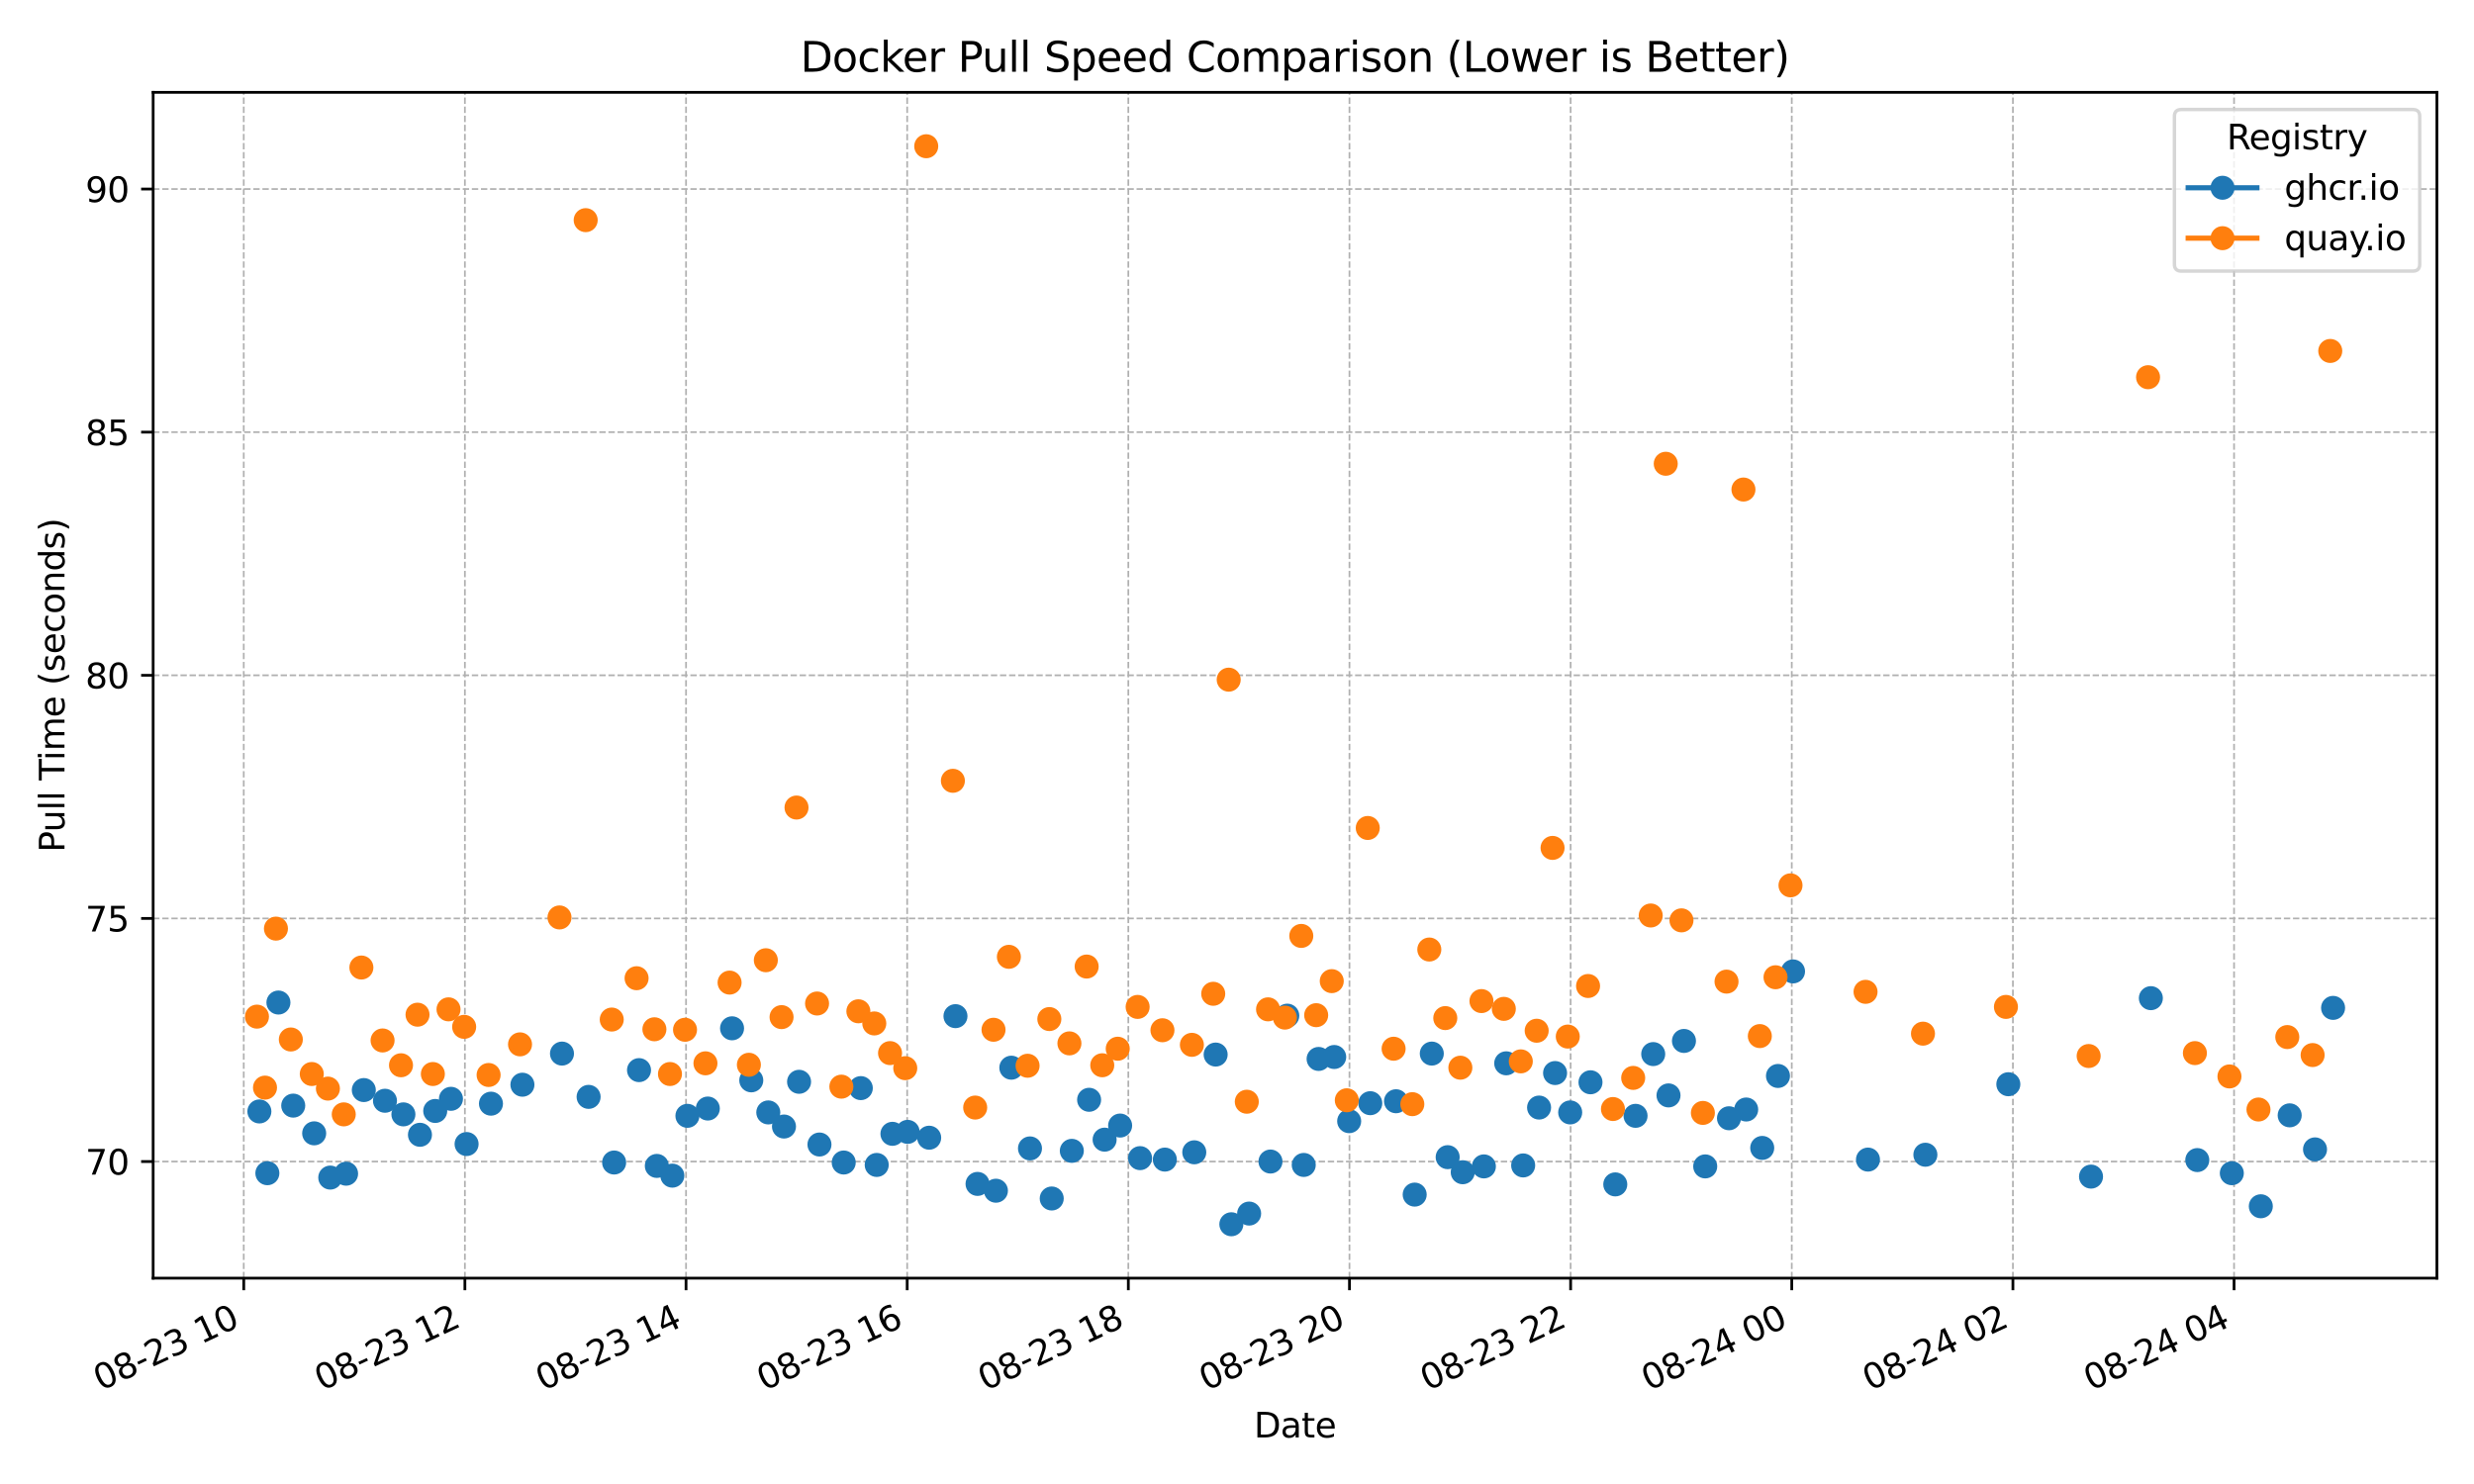 <?xml version="1.0" encoding="utf-8" standalone="no"?>
<!DOCTYPE svg PUBLIC "-//W3C//DTD SVG 1.1//EN"
  "http://www.w3.org/Graphics/SVG/1.1/DTD/svg11.dtd">
<svg xmlns:xlink="http://www.w3.org/1999/xlink" width="720pt" height="432pt" viewBox="0 0 720 432" xmlns="http://www.w3.org/2000/svg" version="1.1">
 <defs>
  <style type="text/css">*{stroke-linejoin: round; stroke-linecap: butt}</style>
 </defs>
 <g id="figure_1">
  <g id="patch_1">
   <path d="M 0 432 
L 720 432 
L 720 0 
L 0 0 
z
" style="fill: #ffffff"/>
  </g>
  <g id="axes_1">
   <g id="patch_2">
    <path d="M 44.57 372.081 
L 709.2 372.081 
L 709.2 26.88 
L 44.57 26.88 
z
" style="fill: #ffffff"/>
   </g>
   <g id="matplotlib.axis_1">
    <g id="xtick_1">
     <g id="line2d_1">
      <path d="M 70.937 372.081 
L 70.937 26.88 
" clip-path="url(#p445eda035e)" style="fill: none; stroke-dasharray: 1.85,0.8; stroke-dashoffset: 0; stroke: #b0b0b0; stroke-width: 0.5"/>
     </g>
     <g id="line2d_2">
      <defs>
       <path id="mf4e7add1e3" d="M 0 0 
L 0 3.5 
" style="stroke: #000000; stroke-width: 0.8"/>
      </defs>
      <g>
       <use xlink:href="#mf4e7add1e3" x="70.937" y="372.081" style="stroke: #000000; stroke-width: 0.8"/>
      </g>
     </g>
     <g id="text_1">
      <!-- 08-23 10 -->
      <g transform="translate(29.309 404.969) rotate(-25) scale(0.1 -0.1)">
       <defs>
        <path id="DejaVuSans-30" d="M 2034 4250 
Q 1547 4250 1301 3770 
Q 1056 3291 1056 2328 
Q 1056 1369 1301 889 
Q 1547 409 2034 409 
Q 2525 409 2770 889 
Q 3016 1369 3016 2328 
Q 3016 3291 2770 3770 
Q 2525 4250 2034 4250 
z
M 2034 4750 
Q 2819 4750 3233 4129 
Q 3647 3509 3647 2328 
Q 3647 1150 3233 529 
Q 2819 -91 2034 -91 
Q 1250 -91 836 529 
Q 422 1150 422 2328 
Q 422 3509 836 4129 
Q 1250 4750 2034 4750 
z
" transform="scale(0.016)"/>
        <path id="DejaVuSans-38" d="M 2034 2216 
Q 1584 2216 1326 1975 
Q 1069 1734 1069 1313 
Q 1069 891 1326 650 
Q 1584 409 2034 409 
Q 2484 409 2743 651 
Q 3003 894 3003 1313 
Q 3003 1734 2745 1975 
Q 2488 2216 2034 2216 
z
M 1403 2484 
Q 997 2584 770 2862 
Q 544 3141 544 3541 
Q 544 4100 942 4425 
Q 1341 4750 2034 4750 
Q 2731 4750 3128 4425 
Q 3525 4100 3525 3541 
Q 3525 3141 3298 2862 
Q 3072 2584 2669 2484 
Q 3125 2378 3379 2068 
Q 3634 1759 3634 1313 
Q 3634 634 3220 271 
Q 2806 -91 2034 -91 
Q 1263 -91 848 271 
Q 434 634 434 1313 
Q 434 1759 690 2068 
Q 947 2378 1403 2484 
z
M 1172 3481 
Q 1172 3119 1398 2916 
Q 1625 2713 2034 2713 
Q 2441 2713 2670 2916 
Q 2900 3119 2900 3481 
Q 2900 3844 2670 4047 
Q 2441 4250 2034 4250 
Q 1625 4250 1398 4047 
Q 1172 3844 1172 3481 
z
" transform="scale(0.016)"/>
        <path id="DejaVuSans-2d" d="M 313 2009 
L 1997 2009 
L 1997 1497 
L 313 1497 
L 313 2009 
z
" transform="scale(0.016)"/>
        <path id="DejaVuSans-32" d="M 1228 531 
L 3431 531 
L 3431 0 
L 469 0 
L 469 531 
Q 828 903 1448 1529 
Q 2069 2156 2228 2338 
Q 2531 2678 2651 2914 
Q 2772 3150 2772 3378 
Q 2772 3750 2511 3984 
Q 2250 4219 1831 4219 
Q 1534 4219 1204 4116 
Q 875 4013 500 3803 
L 500 4441 
Q 881 4594 1212 4672 
Q 1544 4750 1819 4750 
Q 2544 4750 2975 4387 
Q 3406 4025 3406 3419 
Q 3406 3131 3298 2873 
Q 3191 2616 2906 2266 
Q 2828 2175 2409 1742 
Q 1991 1309 1228 531 
z
" transform="scale(0.016)"/>
        <path id="DejaVuSans-33" d="M 2597 2516 
Q 3050 2419 3304 2112 
Q 3559 1806 3559 1356 
Q 3559 666 3084 287 
Q 2609 -91 1734 -91 
Q 1441 -91 1130 -33 
Q 819 25 488 141 
L 488 750 
Q 750 597 1062 519 
Q 1375 441 1716 441 
Q 2309 441 2620 675 
Q 2931 909 2931 1356 
Q 2931 1769 2642 2001 
Q 2353 2234 1838 2234 
L 1294 2234 
L 1294 2753 
L 1863 2753 
Q 2328 2753 2575 2939 
Q 2822 3125 2822 3475 
Q 2822 3834 2567 4026 
Q 2313 4219 1838 4219 
Q 1578 4219 1281 4162 
Q 984 4106 628 3988 
L 628 4550 
Q 988 4650 1302 4700 
Q 1616 4750 1894 4750 
Q 2613 4750 3031 4423 
Q 3450 4097 3450 3541 
Q 3450 3153 3228 2886 
Q 3006 2619 2597 2516 
z
" transform="scale(0.016)"/>
        <path id="DejaVuSans-20" transform="scale(0.016)"/>
        <path id="DejaVuSans-31" d="M 794 531 
L 1825 531 
L 1825 4091 
L 703 3866 
L 703 4441 
L 1819 4666 
L 2450 4666 
L 2450 531 
L 3481 531 
L 3481 0 
L 794 0 
L 794 531 
z
" transform="scale(0.016)"/>
       </defs>
       <use xlink:href="#DejaVuSans-30"/>
       <use xlink:href="#DejaVuSans-38" transform="translate(63.623 0)"/>
       <use xlink:href="#DejaVuSans-2d" transform="translate(127.246 0)"/>
       <use xlink:href="#DejaVuSans-32" transform="translate(163.33 0)"/>
       <use xlink:href="#DejaVuSans-33" transform="translate(226.953 0)"/>
       <use xlink:href="#DejaVuSans-20" transform="translate(290.576 0)"/>
       <use xlink:href="#DejaVuSans-31" transform="translate(322.363 0)"/>
       <use xlink:href="#DejaVuSans-30" transform="translate(385.986 0)"/>
      </g>
     </g>
    </g>
    <g id="xtick_2">
     <g id="line2d_3">
      <path d="M 135.296 372.081 
L 135.296 26.88 
" clip-path="url(#p445eda035e)" style="fill: none; stroke-dasharray: 1.85,0.8; stroke-dashoffset: 0; stroke: #b0b0b0; stroke-width: 0.5"/>
     </g>
     <g id="line2d_4">
      <g>
       <use xlink:href="#mf4e7add1e3" x="135.296" y="372.081" style="stroke: #000000; stroke-width: 0.8"/>
      </g>
     </g>
     <g id="text_2">
      <!-- 08-23 12 -->
      <g transform="translate(93.669 404.969) rotate(-25) scale(0.1 -0.1)">
       <use xlink:href="#DejaVuSans-30"/>
       <use xlink:href="#DejaVuSans-38" transform="translate(63.623 0)"/>
       <use xlink:href="#DejaVuSans-2d" transform="translate(127.246 0)"/>
       <use xlink:href="#DejaVuSans-32" transform="translate(163.33 0)"/>
       <use xlink:href="#DejaVuSans-33" transform="translate(226.953 0)"/>
       <use xlink:href="#DejaVuSans-20" transform="translate(290.576 0)"/>
       <use xlink:href="#DejaVuSans-31" transform="translate(322.363 0)"/>
       <use xlink:href="#DejaVuSans-32" transform="translate(385.986 0)"/>
      </g>
     </g>
    </g>
    <g id="xtick_3">
     <g id="line2d_5">
      <path d="M 199.655 372.081 
L 199.655 26.88 
" clip-path="url(#p445eda035e)" style="fill: none; stroke-dasharray: 1.85,0.8; stroke-dashoffset: 0; stroke: #b0b0b0; stroke-width: 0.5"/>
     </g>
     <g id="line2d_6">
      <g>
       <use xlink:href="#mf4e7add1e3" x="199.655" y="372.081" style="stroke: #000000; stroke-width: 0.8"/>
      </g>
     </g>
     <g id="text_3">
      <!-- 08-23 14 -->
      <g transform="translate(158.028 404.969) rotate(-25) scale(0.1 -0.1)">
       <defs>
        <path id="DejaVuSans-34" d="M 2419 4116 
L 825 1625 
L 2419 1625 
L 2419 4116 
z
M 2253 4666 
L 3047 4666 
L 3047 1625 
L 3713 1625 
L 3713 1100 
L 3047 1100 
L 3047 0 
L 2419 0 
L 2419 1100 
L 313 1100 
L 313 1709 
L 2253 4666 
z
" transform="scale(0.016)"/>
       </defs>
       <use xlink:href="#DejaVuSans-30"/>
       <use xlink:href="#DejaVuSans-38" transform="translate(63.623 0)"/>
       <use xlink:href="#DejaVuSans-2d" transform="translate(127.246 0)"/>
       <use xlink:href="#DejaVuSans-32" transform="translate(163.33 0)"/>
       <use xlink:href="#DejaVuSans-33" transform="translate(226.953 0)"/>
       <use xlink:href="#DejaVuSans-20" transform="translate(290.576 0)"/>
       <use xlink:href="#DejaVuSans-31" transform="translate(322.363 0)"/>
       <use xlink:href="#DejaVuSans-34" transform="translate(385.986 0)"/>
      </g>
     </g>
    </g>
    <g id="xtick_4">
     <g id="line2d_7">
      <path d="M 264.015 372.081 
L 264.015 26.88 
" clip-path="url(#p445eda035e)" style="fill: none; stroke-dasharray: 1.85,0.8; stroke-dashoffset: 0; stroke: #b0b0b0; stroke-width: 0.5"/>
     </g>
     <g id="line2d_8">
      <g>
       <use xlink:href="#mf4e7add1e3" x="264.015" y="372.081" style="stroke: #000000; stroke-width: 0.8"/>
      </g>
     </g>
     <g id="text_4">
      <!-- 08-23 16 -->
      <g transform="translate(222.387 404.969) rotate(-25) scale(0.1 -0.1)">
       <defs>
        <path id="DejaVuSans-36" d="M 2113 2584 
Q 1688 2584 1439 2293 
Q 1191 2003 1191 1497 
Q 1191 994 1439 701 
Q 1688 409 2113 409 
Q 2538 409 2786 701 
Q 3034 994 3034 1497 
Q 3034 2003 2786 2293 
Q 2538 2584 2113 2584 
z
M 3366 4563 
L 3366 3988 
Q 3128 4100 2886 4159 
Q 2644 4219 2406 4219 
Q 1781 4219 1451 3797 
Q 1122 3375 1075 2522 
Q 1259 2794 1537 2939 
Q 1816 3084 2150 3084 
Q 2853 3084 3261 2657 
Q 3669 2231 3669 1497 
Q 3669 778 3244 343 
Q 2819 -91 2113 -91 
Q 1303 -91 875 529 
Q 447 1150 447 2328 
Q 447 3434 972 4092 
Q 1497 4750 2381 4750 
Q 2619 4750 2861 4703 
Q 3103 4656 3366 4563 
z
" transform="scale(0.016)"/>
       </defs>
       <use xlink:href="#DejaVuSans-30"/>
       <use xlink:href="#DejaVuSans-38" transform="translate(63.623 0)"/>
       <use xlink:href="#DejaVuSans-2d" transform="translate(127.246 0)"/>
       <use xlink:href="#DejaVuSans-32" transform="translate(163.33 0)"/>
       <use xlink:href="#DejaVuSans-33" transform="translate(226.953 0)"/>
       <use xlink:href="#DejaVuSans-20" transform="translate(290.576 0)"/>
       <use xlink:href="#DejaVuSans-31" transform="translate(322.363 0)"/>
       <use xlink:href="#DejaVuSans-36" transform="translate(385.986 0)"/>
      </g>
     </g>
    </g>
    <g id="xtick_5">
     <g id="line2d_9">
      <path d="M 328.374 372.081 
L 328.374 26.88 
" clip-path="url(#p445eda035e)" style="fill: none; stroke-dasharray: 1.85,0.8; stroke-dashoffset: 0; stroke: #b0b0b0; stroke-width: 0.5"/>
     </g>
     <g id="line2d_10">
      <g>
       <use xlink:href="#mf4e7add1e3" x="328.374" y="372.081" style="stroke: #000000; stroke-width: 0.8"/>
      </g>
     </g>
     <g id="text_5">
      <!-- 08-23 18 -->
      <g transform="translate(286.747 404.969) rotate(-25) scale(0.1 -0.1)">
       <use xlink:href="#DejaVuSans-30"/>
       <use xlink:href="#DejaVuSans-38" transform="translate(63.623 0)"/>
       <use xlink:href="#DejaVuSans-2d" transform="translate(127.246 0)"/>
       <use xlink:href="#DejaVuSans-32" transform="translate(163.33 0)"/>
       <use xlink:href="#DejaVuSans-33" transform="translate(226.953 0)"/>
       <use xlink:href="#DejaVuSans-20" transform="translate(290.576 0)"/>
       <use xlink:href="#DejaVuSans-31" transform="translate(322.363 0)"/>
       <use xlink:href="#DejaVuSans-38" transform="translate(385.986 0)"/>
      </g>
     </g>
    </g>
    <g id="xtick_6">
     <g id="line2d_11">
      <path d="M 392.733 372.081 
L 392.733 26.88 
" clip-path="url(#p445eda035e)" style="fill: none; stroke-dasharray: 1.85,0.8; stroke-dashoffset: 0; stroke: #b0b0b0; stroke-width: 0.5"/>
     </g>
     <g id="line2d_12">
      <g>
       <use xlink:href="#mf4e7add1e3" x="392.733" y="372.081" style="stroke: #000000; stroke-width: 0.8"/>
      </g>
     </g>
     <g id="text_6">
      <!-- 08-23 20 -->
      <g transform="translate(351.106 404.969) rotate(-25) scale(0.1 -0.1)">
       <use xlink:href="#DejaVuSans-30"/>
       <use xlink:href="#DejaVuSans-38" transform="translate(63.623 0)"/>
       <use xlink:href="#DejaVuSans-2d" transform="translate(127.246 0)"/>
       <use xlink:href="#DejaVuSans-32" transform="translate(163.33 0)"/>
       <use xlink:href="#DejaVuSans-33" transform="translate(226.953 0)"/>
       <use xlink:href="#DejaVuSans-20" transform="translate(290.576 0)"/>
       <use xlink:href="#DejaVuSans-32" transform="translate(322.363 0)"/>
       <use xlink:href="#DejaVuSans-30" transform="translate(385.986 0)"/>
      </g>
     </g>
    </g>
    <g id="xtick_7">
     <g id="line2d_13">
      <path d="M 457.093 372.081 
L 457.093 26.88 
" clip-path="url(#p445eda035e)" style="fill: none; stroke-dasharray: 1.85,0.8; stroke-dashoffset: 0; stroke: #b0b0b0; stroke-width: 0.5"/>
     </g>
     <g id="line2d_14">
      <g>
       <use xlink:href="#mf4e7add1e3" x="457.093" y="372.081" style="stroke: #000000; stroke-width: 0.8"/>
      </g>
     </g>
     <g id="text_7">
      <!-- 08-23 22 -->
      <g transform="translate(415.465 404.969) rotate(-25) scale(0.1 -0.1)">
       <use xlink:href="#DejaVuSans-30"/>
       <use xlink:href="#DejaVuSans-38" transform="translate(63.623 0)"/>
       <use xlink:href="#DejaVuSans-2d" transform="translate(127.246 0)"/>
       <use xlink:href="#DejaVuSans-32" transform="translate(163.33 0)"/>
       <use xlink:href="#DejaVuSans-33" transform="translate(226.953 0)"/>
       <use xlink:href="#DejaVuSans-20" transform="translate(290.576 0)"/>
       <use xlink:href="#DejaVuSans-32" transform="translate(322.363 0)"/>
       <use xlink:href="#DejaVuSans-32" transform="translate(385.986 0)"/>
      </g>
     </g>
    </g>
    <g id="xtick_8">
     <g id="line2d_15">
      <path d="M 521.452 372.081 
L 521.452 26.88 
" clip-path="url(#p445eda035e)" style="fill: none; stroke-dasharray: 1.85,0.8; stroke-dashoffset: 0; stroke: #b0b0b0; stroke-width: 0.5"/>
     </g>
     <g id="line2d_16">
      <g>
       <use xlink:href="#mf4e7add1e3" x="521.452" y="372.081" style="stroke: #000000; stroke-width: 0.8"/>
      </g>
     </g>
     <g id="text_8">
      <!-- 08-24 00 -->
      <g transform="translate(479.825 404.969) rotate(-25) scale(0.1 -0.1)">
       <use xlink:href="#DejaVuSans-30"/>
       <use xlink:href="#DejaVuSans-38" transform="translate(63.623 0)"/>
       <use xlink:href="#DejaVuSans-2d" transform="translate(127.246 0)"/>
       <use xlink:href="#DejaVuSans-32" transform="translate(163.33 0)"/>
       <use xlink:href="#DejaVuSans-34" transform="translate(226.953 0)"/>
       <use xlink:href="#DejaVuSans-20" transform="translate(290.576 0)"/>
       <use xlink:href="#DejaVuSans-30" transform="translate(322.363 0)"/>
       <use xlink:href="#DejaVuSans-30" transform="translate(385.986 0)"/>
      </g>
     </g>
    </g>
    <g id="xtick_9">
     <g id="line2d_17">
      <path d="M 585.812 372.081 
L 585.812 26.88 
" clip-path="url(#p445eda035e)" style="fill: none; stroke-dasharray: 1.85,0.8; stroke-dashoffset: 0; stroke: #b0b0b0; stroke-width: 0.5"/>
     </g>
     <g id="line2d_18">
      <g>
       <use xlink:href="#mf4e7add1e3" x="585.812" y="372.081" style="stroke: #000000; stroke-width: 0.8"/>
      </g>
     </g>
     <g id="text_9">
      <!-- 08-24 02 -->
      <g transform="translate(544.184 404.969) rotate(-25) scale(0.1 -0.1)">
       <use xlink:href="#DejaVuSans-30"/>
       <use xlink:href="#DejaVuSans-38" transform="translate(63.623 0)"/>
       <use xlink:href="#DejaVuSans-2d" transform="translate(127.246 0)"/>
       <use xlink:href="#DejaVuSans-32" transform="translate(163.33 0)"/>
       <use xlink:href="#DejaVuSans-34" transform="translate(226.953 0)"/>
       <use xlink:href="#DejaVuSans-20" transform="translate(290.576 0)"/>
       <use xlink:href="#DejaVuSans-30" transform="translate(322.363 0)"/>
       <use xlink:href="#DejaVuSans-32" transform="translate(385.986 0)"/>
      </g>
     </g>
    </g>
    <g id="xtick_10">
     <g id="line2d_19">
      <path d="M 650.171 372.081 
L 650.171 26.88 
" clip-path="url(#p445eda035e)" style="fill: none; stroke-dasharray: 1.85,0.8; stroke-dashoffset: 0; stroke: #b0b0b0; stroke-width: 0.5"/>
     </g>
     <g id="line2d_20">
      <g>
       <use xlink:href="#mf4e7add1e3" x="650.171" y="372.081" style="stroke: #000000; stroke-width: 0.8"/>
      </g>
     </g>
     <g id="text_10">
      <!-- 08-24 04 -->
      <g transform="translate(608.543 404.969) rotate(-25) scale(0.1 -0.1)">
       <use xlink:href="#DejaVuSans-30"/>
       <use xlink:href="#DejaVuSans-38" transform="translate(63.623 0)"/>
       <use xlink:href="#DejaVuSans-2d" transform="translate(127.246 0)"/>
       <use xlink:href="#DejaVuSans-32" transform="translate(163.33 0)"/>
       <use xlink:href="#DejaVuSans-34" transform="translate(226.953 0)"/>
       <use xlink:href="#DejaVuSans-20" transform="translate(290.576 0)"/>
       <use xlink:href="#DejaVuSans-30" transform="translate(322.363 0)"/>
       <use xlink:href="#DejaVuSans-34" transform="translate(385.986 0)"/>
      </g>
     </g>
    </g>
    <g id="text_11">
     <!-- Date -->
     <g transform="translate(364.934 418.452) scale(0.1 -0.1)">
      <defs>
       <path id="DejaVuSans-44" d="M 1259 4147 
L 1259 519 
L 2022 519 
Q 2988 519 3436 956 
Q 3884 1394 3884 2338 
Q 3884 3275 3436 3711 
Q 2988 4147 2022 4147 
L 1259 4147 
z
M 628 4666 
L 1925 4666 
Q 3281 4666 3915 4102 
Q 4550 3538 4550 2338 
Q 4550 1131 3912 565 
Q 3275 0 1925 0 
L 628 0 
L 628 4666 
z
" transform="scale(0.016)"/>
       <path id="DejaVuSans-61" d="M 2194 1759 
Q 1497 1759 1228 1600 
Q 959 1441 959 1056 
Q 959 750 1161 570 
Q 1363 391 1709 391 
Q 2188 391 2477 730 
Q 2766 1069 2766 1631 
L 2766 1759 
L 2194 1759 
z
M 3341 1997 
L 3341 0 
L 2766 0 
L 2766 531 
Q 2569 213 2275 61 
Q 1981 -91 1556 -91 
Q 1019 -91 701 211 
Q 384 513 384 1019 
Q 384 1609 779 1909 
Q 1175 2209 1959 2209 
L 2766 2209 
L 2766 2266 
Q 2766 2663 2505 2880 
Q 2244 3097 1772 3097 
Q 1472 3097 1187 3025 
Q 903 2953 641 2809 
L 641 3341 
Q 956 3463 1253 3523 
Q 1550 3584 1831 3584 
Q 2591 3584 2966 3190 
Q 3341 2797 3341 1997 
z
" transform="scale(0.016)"/>
       <path id="DejaVuSans-74" d="M 1172 4494 
L 1172 3500 
L 2356 3500 
L 2356 3053 
L 1172 3053 
L 1172 1153 
Q 1172 725 1289 603 
Q 1406 481 1766 481 
L 2356 481 
L 2356 0 
L 1766 0 
Q 1100 0 847 248 
Q 594 497 594 1153 
L 594 3053 
L 172 3053 
L 172 3500 
L 594 3500 
L 594 4494 
L 1172 4494 
z
" transform="scale(0.016)"/>
       <path id="DejaVuSans-65" d="M 3597 1894 
L 3597 1613 
L 953 1613 
Q 991 1019 1311 708 
Q 1631 397 2203 397 
Q 2534 397 2845 478 
Q 3156 559 3463 722 
L 3463 178 
Q 3153 47 2828 -22 
Q 2503 -91 2169 -91 
Q 1331 -91 842 396 
Q 353 884 353 1716 
Q 353 2575 817 3079 
Q 1281 3584 2069 3584 
Q 2775 3584 3186 3129 
Q 3597 2675 3597 1894 
z
M 3022 2063 
Q 3016 2534 2758 2815 
Q 2500 3097 2075 3097 
Q 1594 3097 1305 2825 
Q 1016 2553 972 2059 
L 3022 2063 
z
" transform="scale(0.016)"/>
      </defs>
      <use xlink:href="#DejaVuSans-44"/>
      <use xlink:href="#DejaVuSans-61" transform="translate(77.002 0)"/>
      <use xlink:href="#DejaVuSans-74" transform="translate(138.281 0)"/>
      <use xlink:href="#DejaVuSans-65" transform="translate(177.49 0)"/>
     </g>
    </g>
   </g>
   <g id="matplotlib.axis_2">
    <g id="ytick_1">
     <g id="line2d_21">
      <path d="M 44.57 338.13 
L 709.2 338.13 
" clip-path="url(#p445eda035e)" style="fill: none; stroke-dasharray: 1.85,0.8; stroke-dashoffset: 0; stroke: #b0b0b0; stroke-width: 0.5"/>
     </g>
     <g id="line2d_22">
      <defs>
       <path id="m2bae44b7c7" d="M 0 0 
L -3.5 0 
" style="stroke: #000000; stroke-width: 0.8"/>
      </defs>
      <g>
       <use xlink:href="#m2bae44b7c7" x="44.57" y="338.13" style="stroke: #000000; stroke-width: 0.8"/>
      </g>
     </g>
     <g id="text_12">
      <!-- 70 -->
      <g transform="translate(24.845 341.929) scale(0.1 -0.1)">
       <defs>
        <path id="DejaVuSans-37" d="M 525 4666 
L 3525 4666 
L 3525 4397 
L 1831 0 
L 1172 0 
L 2766 4134 
L 525 4134 
L 525 4666 
z
" transform="scale(0.016)"/>
       </defs>
       <use xlink:href="#DejaVuSans-37"/>
       <use xlink:href="#DejaVuSans-30" transform="translate(63.623 0)"/>
      </g>
     </g>
    </g>
    <g id="ytick_2">
     <g id="line2d_23">
      <path d="M 44.57 267.354 
L 709.2 267.354 
" clip-path="url(#p445eda035e)" style="fill: none; stroke-dasharray: 1.85,0.8; stroke-dashoffset: 0; stroke: #b0b0b0; stroke-width: 0.5"/>
     </g>
     <g id="line2d_24">
      <g>
       <use xlink:href="#m2bae44b7c7" x="44.57" y="267.354" style="stroke: #000000; stroke-width: 0.8"/>
      </g>
     </g>
     <g id="text_13">
      <!-- 75 -->
      <g transform="translate(24.845 271.153) scale(0.1 -0.1)">
       <defs>
        <path id="DejaVuSans-35" d="M 691 4666 
L 3169 4666 
L 3169 4134 
L 1269 4134 
L 1269 2991 
Q 1406 3038 1543 3061 
Q 1681 3084 1819 3084 
Q 2600 3084 3056 2656 
Q 3513 2228 3513 1497 
Q 3513 744 3044 326 
Q 2575 -91 1722 -91 
Q 1428 -91 1123 -41 
Q 819 9 494 109 
L 494 744 
Q 775 591 1075 516 
Q 1375 441 1709 441 
Q 2250 441 2565 725 
Q 2881 1009 2881 1497 
Q 2881 1984 2565 2268 
Q 2250 2553 1709 2553 
Q 1456 2553 1204 2497 
Q 953 2441 691 2322 
L 691 4666 
z
" transform="scale(0.016)"/>
       </defs>
       <use xlink:href="#DejaVuSans-37"/>
       <use xlink:href="#DejaVuSans-35" transform="translate(63.623 0)"/>
      </g>
     </g>
    </g>
    <g id="ytick_3">
     <g id="line2d_25">
      <path d="M 44.57 196.579 
L 709.2 196.579 
" clip-path="url(#p445eda035e)" style="fill: none; stroke-dasharray: 1.85,0.8; stroke-dashoffset: 0; stroke: #b0b0b0; stroke-width: 0.5"/>
     </g>
     <g id="line2d_26">
      <g>
       <use xlink:href="#m2bae44b7c7" x="44.57" y="196.579" style="stroke: #000000; stroke-width: 0.8"/>
      </g>
     </g>
     <g id="text_14">
      <!-- 80 -->
      <g transform="translate(24.845 200.378) scale(0.1 -0.1)">
       <use xlink:href="#DejaVuSans-38"/>
       <use xlink:href="#DejaVuSans-30" transform="translate(63.623 0)"/>
      </g>
     </g>
    </g>
    <g id="ytick_4">
     <g id="line2d_27">
      <path d="M 44.57 125.803 
L 709.2 125.803 
" clip-path="url(#p445eda035e)" style="fill: none; stroke-dasharray: 1.85,0.8; stroke-dashoffset: 0; stroke: #b0b0b0; stroke-width: 0.5"/>
     </g>
     <g id="line2d_28">
      <g>
       <use xlink:href="#m2bae44b7c7" x="44.57" y="125.803" style="stroke: #000000; stroke-width: 0.8"/>
      </g>
     </g>
     <g id="text_15">
      <!-- 85 -->
      <g transform="translate(24.845 129.602) scale(0.1 -0.1)">
       <use xlink:href="#DejaVuSans-38"/>
       <use xlink:href="#DejaVuSans-35" transform="translate(63.623 0)"/>
      </g>
     </g>
    </g>
    <g id="ytick_5">
     <g id="line2d_29">
      <path d="M 44.57 55.027 
L 709.2 55.027 
" clip-path="url(#p445eda035e)" style="fill: none; stroke-dasharray: 1.85,0.8; stroke-dashoffset: 0; stroke: #b0b0b0; stroke-width: 0.5"/>
     </g>
     <g id="line2d_30">
      <g>
       <use xlink:href="#m2bae44b7c7" x="44.57" y="55.027" style="stroke: #000000; stroke-width: 0.8"/>
      </g>
     </g>
     <g id="text_16">
      <!-- 90 -->
      <g transform="translate(24.845 58.827) scale(0.1 -0.1)">
       <defs>
        <path id="DejaVuSans-39" d="M 703 97 
L 703 672 
Q 941 559 1184 500 
Q 1428 441 1663 441 
Q 2288 441 2617 861 
Q 2947 1281 2994 2138 
Q 2813 1869 2534 1725 
Q 2256 1581 1919 1581 
Q 1219 1581 811 2004 
Q 403 2428 403 3163 
Q 403 3881 828 4315 
Q 1253 4750 1959 4750 
Q 2769 4750 3195 4129 
Q 3622 3509 3622 2328 
Q 3622 1225 3098 567 
Q 2575 -91 1691 -91 
Q 1453 -91 1209 -44 
Q 966 3 703 97 
z
M 1959 2075 
Q 2384 2075 2632 2365 
Q 2881 2656 2881 3163 
Q 2881 3666 2632 3958 
Q 2384 4250 1959 4250 
Q 1534 4250 1286 3958 
Q 1038 3666 1038 3163 
Q 1038 2656 1286 2365 
Q 1534 2075 1959 2075 
z
" transform="scale(0.016)"/>
       </defs>
       <use xlink:href="#DejaVuSans-39"/>
       <use xlink:href="#DejaVuSans-30" transform="translate(63.623 0)"/>
      </g>
     </g>
    </g>
    <g id="text_17">
     <!-- Pull Time (seconds) -->
     <g transform="translate(18.765 248.105) rotate(-90) scale(0.1 -0.1)">
      <defs>
       <path id="DejaVuSans-50" d="M 1259 4147 
L 1259 2394 
L 2053 2394 
Q 2494 2394 2734 2622 
Q 2975 2850 2975 3272 
Q 2975 3691 2734 3919 
Q 2494 4147 2053 4147 
L 1259 4147 
z
M 628 4666 
L 2053 4666 
Q 2838 4666 3239 4311 
Q 3641 3956 3641 3272 
Q 3641 2581 3239 2228 
Q 2838 1875 2053 1875 
L 1259 1875 
L 1259 0 
L 628 0 
L 628 4666 
z
" transform="scale(0.016)"/>
       <path id="DejaVuSans-75" d="M 544 1381 
L 544 3500 
L 1119 3500 
L 1119 1403 
Q 1119 906 1312 657 
Q 1506 409 1894 409 
Q 2359 409 2629 706 
Q 2900 1003 2900 1516 
L 2900 3500 
L 3475 3500 
L 3475 0 
L 2900 0 
L 2900 538 
Q 2691 219 2414 64 
Q 2138 -91 1772 -91 
Q 1169 -91 856 284 
Q 544 659 544 1381 
z
M 1991 3584 
L 1991 3584 
z
" transform="scale(0.016)"/>
       <path id="DejaVuSans-6c" d="M 603 4863 
L 1178 4863 
L 1178 0 
L 603 0 
L 603 4863 
z
" transform="scale(0.016)"/>
       <path id="DejaVuSans-54" d="M -19 4666 
L 3928 4666 
L 3928 4134 
L 2272 4134 
L 2272 0 
L 1638 0 
L 1638 4134 
L -19 4134 
L -19 4666 
z
" transform="scale(0.016)"/>
       <path id="DejaVuSans-69" d="M 603 3500 
L 1178 3500 
L 1178 0 
L 603 0 
L 603 3500 
z
M 603 4863 
L 1178 4863 
L 1178 4134 
L 603 4134 
L 603 4863 
z
" transform="scale(0.016)"/>
       <path id="DejaVuSans-6d" d="M 3328 2828 
Q 3544 3216 3844 3400 
Q 4144 3584 4550 3584 
Q 5097 3584 5394 3201 
Q 5691 2819 5691 2113 
L 5691 0 
L 5113 0 
L 5113 2094 
Q 5113 2597 4934 2840 
Q 4756 3084 4391 3084 
Q 3944 3084 3684 2787 
Q 3425 2491 3425 1978 
L 3425 0 
L 2847 0 
L 2847 2094 
Q 2847 2600 2669 2842 
Q 2491 3084 2119 3084 
Q 1678 3084 1418 2786 
Q 1159 2488 1159 1978 
L 1159 0 
L 581 0 
L 581 3500 
L 1159 3500 
L 1159 2956 
Q 1356 3278 1631 3431 
Q 1906 3584 2284 3584 
Q 2666 3584 2933 3390 
Q 3200 3197 3328 2828 
z
" transform="scale(0.016)"/>
       <path id="DejaVuSans-28" d="M 1984 4856 
Q 1566 4138 1362 3434 
Q 1159 2731 1159 2009 
Q 1159 1288 1364 580 
Q 1569 -128 1984 -844 
L 1484 -844 
Q 1016 -109 783 600 
Q 550 1309 550 2009 
Q 550 2706 781 3412 
Q 1013 4119 1484 4856 
L 1984 4856 
z
" transform="scale(0.016)"/>
       <path id="DejaVuSans-73" d="M 2834 3397 
L 2834 2853 
Q 2591 2978 2328 3040 
Q 2066 3103 1784 3103 
Q 1356 3103 1142 2972 
Q 928 2841 928 2578 
Q 928 2378 1081 2264 
Q 1234 2150 1697 2047 
L 1894 2003 
Q 2506 1872 2764 1633 
Q 3022 1394 3022 966 
Q 3022 478 2636 193 
Q 2250 -91 1575 -91 
Q 1294 -91 989 -36 
Q 684 19 347 128 
L 347 722 
Q 666 556 975 473 
Q 1284 391 1588 391 
Q 1994 391 2212 530 
Q 2431 669 2431 922 
Q 2431 1156 2273 1281 
Q 2116 1406 1581 1522 
L 1381 1569 
Q 847 1681 609 1914 
Q 372 2147 372 2553 
Q 372 3047 722 3315 
Q 1072 3584 1716 3584 
Q 2034 3584 2315 3537 
Q 2597 3491 2834 3397 
z
" transform="scale(0.016)"/>
       <path id="DejaVuSans-63" d="M 3122 3366 
L 3122 2828 
Q 2878 2963 2633 3030 
Q 2388 3097 2138 3097 
Q 1578 3097 1268 2742 
Q 959 2388 959 1747 
Q 959 1106 1268 751 
Q 1578 397 2138 397 
Q 2388 397 2633 464 
Q 2878 531 3122 666 
L 3122 134 
Q 2881 22 2623 -34 
Q 2366 -91 2075 -91 
Q 1284 -91 818 406 
Q 353 903 353 1747 
Q 353 2603 823 3093 
Q 1294 3584 2113 3584 
Q 2378 3584 2631 3529 
Q 2884 3475 3122 3366 
z
" transform="scale(0.016)"/>
       <path id="DejaVuSans-6f" d="M 1959 3097 
Q 1497 3097 1228 2736 
Q 959 2375 959 1747 
Q 959 1119 1226 758 
Q 1494 397 1959 397 
Q 2419 397 2687 759 
Q 2956 1122 2956 1747 
Q 2956 2369 2687 2733 
Q 2419 3097 1959 3097 
z
M 1959 3584 
Q 2709 3584 3137 3096 
Q 3566 2609 3566 1747 
Q 3566 888 3137 398 
Q 2709 -91 1959 -91 
Q 1206 -91 779 398 
Q 353 888 353 1747 
Q 353 2609 779 3096 
Q 1206 3584 1959 3584 
z
" transform="scale(0.016)"/>
       <path id="DejaVuSans-6e" d="M 3513 2113 
L 3513 0 
L 2938 0 
L 2938 2094 
Q 2938 2591 2744 2837 
Q 2550 3084 2163 3084 
Q 1697 3084 1428 2787 
Q 1159 2491 1159 1978 
L 1159 0 
L 581 0 
L 581 3500 
L 1159 3500 
L 1159 2956 
Q 1366 3272 1645 3428 
Q 1925 3584 2291 3584 
Q 2894 3584 3203 3211 
Q 3513 2838 3513 2113 
z
" transform="scale(0.016)"/>
       <path id="DejaVuSans-64" d="M 2906 2969 
L 2906 4863 
L 3481 4863 
L 3481 0 
L 2906 0 
L 2906 525 
Q 2725 213 2448 61 
Q 2172 -91 1784 -91 
Q 1150 -91 751 415 
Q 353 922 353 1747 
Q 353 2572 751 3078 
Q 1150 3584 1784 3584 
Q 2172 3584 2448 3432 
Q 2725 3281 2906 2969 
z
M 947 1747 
Q 947 1113 1208 752 
Q 1469 391 1925 391 
Q 2381 391 2643 752 
Q 2906 1113 2906 1747 
Q 2906 2381 2643 2742 
Q 2381 3103 1925 3103 
Q 1469 3103 1208 2742 
Q 947 2381 947 1747 
z
" transform="scale(0.016)"/>
       <path id="DejaVuSans-29" d="M 513 4856 
L 1013 4856 
Q 1481 4119 1714 3412 
Q 1947 2706 1947 2009 
Q 1947 1309 1714 600 
Q 1481 -109 1013 -844 
L 513 -844 
Q 928 -128 1133 580 
Q 1338 1288 1338 2009 
Q 1338 2731 1133 3434 
Q 928 4138 513 4856 
z
" transform="scale(0.016)"/>
      </defs>
      <use xlink:href="#DejaVuSans-50"/>
      <use xlink:href="#DejaVuSans-75" transform="translate(58.553 0)"/>
      <use xlink:href="#DejaVuSans-6c" transform="translate(121.932 0)"/>
      <use xlink:href="#DejaVuSans-6c" transform="translate(149.715 0)"/>
      <use xlink:href="#DejaVuSans-20" transform="translate(177.498 0)"/>
      <use xlink:href="#DejaVuSans-54" transform="translate(209.285 0)"/>
      <use xlink:href="#DejaVuSans-69" transform="translate(267.244 0)"/>
      <use xlink:href="#DejaVuSans-6d" transform="translate(295.027 0)"/>
      <use xlink:href="#DejaVuSans-65" transform="translate(392.439 0)"/>
      <use xlink:href="#DejaVuSans-20" transform="translate(453.963 0)"/>
      <use xlink:href="#DejaVuSans-28" transform="translate(485.75 0)"/>
      <use xlink:href="#DejaVuSans-73" transform="translate(524.764 0)"/>
      <use xlink:href="#DejaVuSans-65" transform="translate(576.863 0)"/>
      <use xlink:href="#DejaVuSans-63" transform="translate(638.387 0)"/>
      <use xlink:href="#DejaVuSans-6f" transform="translate(693.367 0)"/>
      <use xlink:href="#DejaVuSans-6e" transform="translate(754.549 0)"/>
      <use xlink:href="#DejaVuSans-64" transform="translate(817.928 0)"/>
      <use xlink:href="#DejaVuSans-73" transform="translate(881.404 0)"/>
      <use xlink:href="#DejaVuSans-29" transform="translate(933.504 0)"/>
     </g>
    </g>
   </g>
   <g id="line2d_31">
    <path d="M 678.99 293.4 
" clip-path="url(#p445eda035e)" style="fill: none; stroke: #1f77b4; stroke-width: 1.5; stroke-linecap: square"/>
    <defs>
     <path id="m4637db9af0" d="M 0 3 
C 0.796 3 1.559 2.684 2.121 2.121 
C 2.684 1.559 3 0.796 3 0 
C 3 -0.796 2.684 -1.559 2.121 -2.121 
C 1.559 -2.684 0.796 -3 0 -3 
C -0.796 -3 -1.559 -2.684 -2.121 -2.121 
C -2.684 -1.559 -3 -0.796 -3 0 
C -3 0.796 -2.684 1.559 -2.121 2.121 
C -1.559 2.684 -0.796 3 0 3 
z
" style="stroke: #1f77b4"/>
    </defs>
    <g clip-path="url(#p445eda035e)">
     <use xlink:href="#m4637db9af0" x="75.487" y="323.55" style="fill: #1f77b4; stroke: #1f77b4"/>
     <use xlink:href="#m4637db9af0" x="77.811" y="341.527" style="fill: #1f77b4; stroke: #1f77b4"/>
     <use xlink:href="#m4637db9af0" x="81.029" y="291.842" style="fill: #1f77b4; stroke: #1f77b4"/>
     <use xlink:href="#m4637db9af0" x="85.337" y="321.851" style="fill: #1f77b4; stroke: #1f77b4"/>
     <use xlink:href="#m4637db9af0" x="91.433" y="329.92" style="fill: #1f77b4; stroke: #1f77b4"/>
     <use xlink:href="#m4637db9af0" x="96.117" y="342.801" style="fill: #1f77b4; stroke: #1f77b4"/>
     <use xlink:href="#m4637db9af0" x="100.721" y="341.668" style="fill: #1f77b4; stroke: #1f77b4"/>
     <use xlink:href="#m4637db9af0" x="105.879" y="317.322" style="fill: #1f77b4; stroke: #1f77b4"/>
     <use xlink:href="#m4637db9af0" x="112.037" y="320.436" style="fill: #1f77b4; stroke: #1f77b4"/>
     <use xlink:href="#m4637db9af0" x="117.401" y="324.399" style="fill: #1f77b4; stroke: #1f77b4"/>
     <use xlink:href="#m4637db9af0" x="122.219" y="330.344" style="fill: #1f77b4; stroke: #1f77b4"/>
     <use xlink:href="#m4637db9af0" x="126.661" y="323.408" style="fill: #1f77b4; stroke: #1f77b4"/>
     <use xlink:href="#m4637db9af0" x="131.238" y="319.87" style="fill: #1f77b4; stroke: #1f77b4"/>
     <use xlink:href="#m4637db9af0" x="135.788" y="333.034" style="fill: #1f77b4; stroke: #1f77b4"/>
     <use xlink:href="#m4637db9af0" x="142.885" y="321.285" style="fill: #1f77b4; stroke: #1f77b4"/>
     <use xlink:href="#m4637db9af0" x="152.038" y="315.765" style="fill: #1f77b4; stroke: #1f77b4"/>
     <use xlink:href="#m4637db9af0" x="163.552" y="306.705" style="fill: #1f77b4; stroke: #1f77b4"/>
     <use xlink:href="#m4637db9af0" x="171.302" y="319.303" style="fill: #1f77b4; stroke: #1f77b4"/>
     <use xlink:href="#m4637db9af0" x="178.73" y="338.413" style="fill: #1f77b4; stroke: #1f77b4"/>
     <use xlink:href="#m4637db9af0" x="185.97" y="311.518" style="fill: #1f77b4; stroke: #1f77b4"/>
     <use xlink:href="#m4637db9af0" x="191.155" y="339.404" style="fill: #1f77b4; stroke: #1f77b4"/>
     <use xlink:href="#m4637db9af0" x="195.669" y="342.235" style="fill: #1f77b4; stroke: #1f77b4"/>
     <use xlink:href="#m4637db9af0" x="200.058" y="324.824" style="fill: #1f77b4; stroke: #1f77b4"/>
     <use xlink:href="#m4637db9af0" x="205.993" y="322.701" style="fill: #1f77b4; stroke: #1f77b4"/>
     <use xlink:href="#m4637db9af0" x="213.046" y="299.345" style="fill: #1f77b4; stroke: #1f77b4"/>
     <use xlink:href="#m4637db9af0" x="218.641" y="314.491" style="fill: #1f77b4; stroke: #1f77b4"/>
     <use xlink:href="#m4637db9af0" x="223.594" y="323.833" style="fill: #1f77b4; stroke: #1f77b4"/>
     <use xlink:href="#m4637db9af0" x="228.161" y="327.938" style="fill: #1f77b4; stroke: #1f77b4"/>
     <use xlink:href="#m4637db9af0" x="232.55" y="314.915" style="fill: #1f77b4; stroke: #1f77b4"/>
     <use xlink:href="#m4637db9af0" x="238.486" y="333.175" style="fill: #1f77b4; stroke: #1f77b4"/>
     <use xlink:href="#m4637db9af0" x="245.547" y="338.413" style="fill: #1f77b4; stroke: #1f77b4"/>
     <use xlink:href="#m4637db9af0" x="250.517" y="316.755" style="fill: #1f77b4; stroke: #1f77b4"/>
     <use xlink:href="#m4637db9af0" x="255.148" y="339.121" style="fill: #1f77b4; stroke: #1f77b4"/>
     <use xlink:href="#m4637db9af0" x="259.724" y="330.061" style="fill: #1f77b4; stroke: #1f77b4"/>
     <use xlink:href="#m4637db9af0" x="264.149" y="329.495" style="fill: #1f77b4; stroke: #1f77b4"/>
     <use xlink:href="#m4637db9af0" x="270.415" y="331.194" style="fill: #1f77b4; stroke: #1f77b4"/>
     <use xlink:href="#m4637db9af0" x="278.067" y="295.806" style="fill: #1f77b4; stroke: #1f77b4"/>
     <use xlink:href="#m4637db9af0" x="284.494" y="344.641" style="fill: #1f77b4; stroke: #1f77b4"/>
     <use xlink:href="#m4637db9af0" x="289.839" y="346.623" style="fill: #1f77b4; stroke: #1f77b4"/>
     <use xlink:href="#m4637db9af0" x="294.326" y="310.81" style="fill: #1f77b4; stroke: #1f77b4"/>
     <use xlink:href="#m4637db9af0" x="299.752" y="334.308" style="fill: #1f77b4; stroke: #1f77b4"/>
     <use xlink:href="#m4637db9af0" x="306.081" y="348.888" style="fill: #1f77b4; stroke: #1f77b4"/>
     <use xlink:href="#m4637db9af0" x="311.927" y="335.016" style="fill: #1f77b4; stroke: #1f77b4"/>
     <use xlink:href="#m4637db9af0" x="316.959" y="320.153" style="fill: #1f77b4; stroke: #1f77b4"/>
     <use xlink:href="#m4637db9af0" x="321.473" y="331.76" style="fill: #1f77b4; stroke: #1f77b4"/>
     <use xlink:href="#m4637db9af0" x="325.987" y="327.655" style="fill: #1f77b4; stroke: #1f77b4"/>
     <use xlink:href="#m4637db9af0" x="331.789" y="337.139" style="fill: #1f77b4; stroke: #1f77b4"/>
     <use xlink:href="#m4637db9af0" x="339.002" y="337.563" style="fill: #1f77b4; stroke: #1f77b4"/>
     <use xlink:href="#m4637db9af0" x="347.566" y="335.44" style="fill: #1f77b4; stroke: #1f77b4"/>
     <use xlink:href="#m4637db9af0" x="353.787" y="306.988" style="fill: #1f77b4; stroke: #1f77b4"/>
     <use xlink:href="#m4637db9af0" x="358.355" y="356.39" style="fill: #1f77b4; stroke: #1f77b4"/>
     <use xlink:href="#m4637db9af0" x="363.53" y="353.276" style="fill: #1f77b4; stroke: #1f77b4"/>
     <use xlink:href="#m4637db9af0" x="369.743" y="338.13" style="fill: #1f77b4; stroke: #1f77b4"/>
     <use xlink:href="#m4637db9af0" x="374.632" y="295.664" style="fill: #1f77b4; stroke: #1f77b4"/>
     <use xlink:href="#m4637db9af0" x="379.424" y="339.121" style="fill: #1f77b4; stroke: #1f77b4"/>
     <use xlink:href="#m4637db9af0" x="383.75" y="308.262" style="fill: #1f77b4; stroke: #1f77b4"/>
     <use xlink:href="#m4637db9af0" x="388.291" y="307.696" style="fill: #1f77b4; stroke: #1f77b4"/>
     <use xlink:href="#m4637db9af0" x="392.644" y="326.381" style="fill: #1f77b4; stroke: #1f77b4"/>
     <use xlink:href="#m4637db9af0" x="398.785" y="321.144" style="fill: #1f77b4; stroke: #1f77b4"/>
     <use xlink:href="#m4637db9af0" x="406.276" y="320.577" style="fill: #1f77b4; stroke: #1f77b4"/>
     <use xlink:href="#m4637db9af0" x="411.711" y="347.755" style="fill: #1f77b4; stroke: #1f77b4"/>
     <use xlink:href="#m4637db9af0" x="416.689" y="306.705" style="fill: #1f77b4; stroke: #1f77b4"/>
     <use xlink:href="#m4637db9af0" x="421.311" y="336.856" style="fill: #1f77b4; stroke: #1f77b4"/>
     <use xlink:href="#m4637db9af0" x="425.691" y="341.244" style="fill: #1f77b4; stroke: #1f77b4"/>
     <use xlink:href="#m4637db9af0" x="431.85" y="339.545" style="fill: #1f77b4; stroke: #1f77b4"/>
     <use xlink:href="#m4637db9af0" x="438.348" y="309.536" style="fill: #1f77b4; stroke: #1f77b4"/>
     <use xlink:href="#m4637db9af0" x="443.282" y="339.262" style="fill: #1f77b4; stroke: #1f77b4"/>
     <use xlink:href="#m4637db9af0" x="447.913" y="322.417" style="fill: #1f77b4; stroke: #1f77b4"/>
     <use xlink:href="#m4637db9af0" x="452.57" y="312.367" style="fill: #1f77b4; stroke: #1f77b4"/>
     <use xlink:href="#m4637db9af0" x="456.968" y="323.833" style="fill: #1f77b4; stroke: #1f77b4"/>
     <use xlink:href="#m4637db9af0" x="462.876" y="315.057" style="fill: #1f77b4; stroke: #1f77b4"/>
     <use xlink:href="#m4637db9af0" x="470.09" y="344.783" style="fill: #1f77b4; stroke: #1f77b4"/>
     <use xlink:href="#m4637db9af0" x="475.989" y="324.824" style="fill: #1f77b4; stroke: #1f77b4"/>
     <use xlink:href="#m4637db9af0" x="481.129" y="306.847" style="fill: #1f77b4; stroke: #1f77b4"/>
     <use xlink:href="#m4637db9af0" x="485.581" y="318.879" style="fill: #1f77b4; stroke: #1f77b4"/>
     <use xlink:href="#m4637db9af0" x="490.077" y="303.025" style="fill: #1f77b4; stroke: #1f77b4"/>
     <use xlink:href="#m4637db9af0" x="496.263" y="339.545" style="fill: #1f77b4; stroke: #1f77b4"/>
     <use xlink:href="#m4637db9af0" x="503.181" y="325.532" style="fill: #1f77b4; stroke: #1f77b4"/>
     <use xlink:href="#m4637db9af0" x="508.187" y="322.984" style="fill: #1f77b4; stroke: #1f77b4"/>
     <use xlink:href="#m4637db9af0" x="512.853" y="334.166" style="fill: #1f77b4; stroke: #1f77b4"/>
     <use xlink:href="#m4637db9af0" x="517.439" y="313.217" style="fill: #1f77b4; stroke: #1f77b4"/>
     <use xlink:href="#m4637db9af0" x="521.819" y="282.783" style="fill: #1f77b4; stroke: #1f77b4"/>
     <use xlink:href="#m4637db9af0" x="543.629" y="337.563" style="fill: #1f77b4; stroke: #1f77b4"/>
     <use xlink:href="#m4637db9af0" x="560.336" y="336.148" style="fill: #1f77b4; stroke: #1f77b4"/>
     <use xlink:href="#m4637db9af0" x="584.48" y="315.623" style="fill: #1f77b4; stroke: #1f77b4"/>
     <use xlink:href="#m4637db9af0" x="608.543" y="342.518" style="fill: #1f77b4; stroke: #1f77b4"/>
     <use xlink:href="#m4637db9af0" x="625.956" y="290.568" style="fill: #1f77b4; stroke: #1f77b4"/>
     <use xlink:href="#m4637db9af0" x="639.471" y="337.705" style="fill: #1f77b4; stroke: #1f77b4"/>
     <use xlink:href="#m4637db9af0" x="649.518" y="341.527" style="fill: #1f77b4; stroke: #1f77b4"/>
     <use xlink:href="#m4637db9af0" x="657.957" y="351.152" style="fill: #1f77b4; stroke: #1f77b4"/>
     <use xlink:href="#m4637db9af0" x="666.359" y="324.682" style="fill: #1f77b4; stroke: #1f77b4"/>
     <use xlink:href="#m4637db9af0" x="673.734" y="334.591" style="fill: #1f77b4; stroke: #1f77b4"/>
     <use xlink:href="#m4637db9af0" x="678.99" y="293.4" style="fill: #1f77b4; stroke: #1f77b4"/>
    </g>
   </g>
   <g id="line2d_32">
    <path d="M 678.167 102.164 
" clip-path="url(#p445eda035e)" style="fill: none; stroke: #ff7f0e; stroke-width: 1.5; stroke-linecap: square"/>
    <defs>
     <path id="md6a9228560" d="M 0 3 
C 0.796 3 1.559 2.684 2.121 2.121 
C 2.684 1.559 3 0.796 3 0 
C 3 -0.796 2.684 -1.559 2.121 -2.121 
C 1.559 -2.684 0.796 -3 0 -3 
C -0.796 -3 -1.559 -2.684 -2.121 -2.121 
C -2.684 -1.559 -3 -0.796 -3 0 
C -3 0.796 -2.684 1.559 -2.121 2.121 
C -1.559 2.684 -0.796 3 0 3 
z
" style="stroke: #ff7f0e"/>
    </defs>
    <g clip-path="url(#p445eda035e)">
     <use xlink:href="#md6a9228560" x="74.78" y="295.947" style="fill: #ff7f0e; stroke: #ff7f0e"/>
     <use xlink:href="#md6a9228560" x="77.122" y="316.614" style="fill: #ff7f0e; stroke: #ff7f0e"/>
     <use xlink:href="#md6a9228560" x="80.305" y="270.327" style="fill: #ff7f0e; stroke: #ff7f0e"/>
     <use xlink:href="#md6a9228560" x="84.64" y="302.6" style="fill: #ff7f0e; stroke: #ff7f0e"/>
     <use xlink:href="#md6a9228560" x="90.736" y="312.65" style="fill: #ff7f0e; stroke: #ff7f0e"/>
     <use xlink:href="#md6a9228560" x="95.429" y="316.897" style="fill: #ff7f0e; stroke: #ff7f0e"/>
     <use xlink:href="#md6a9228560" x="100.041" y="324.399" style="fill: #ff7f0e; stroke: #ff7f0e"/>
     <use xlink:href="#md6a9228560" x="105.172" y="281.651" style="fill: #ff7f0e; stroke: #ff7f0e"/>
     <use xlink:href="#md6a9228560" x="111.34" y="302.883" style="fill: #ff7f0e; stroke: #ff7f0e"/>
     <use xlink:href="#md6a9228560" x="116.703" y="310.103" style="fill: #ff7f0e; stroke: #ff7f0e"/>
     <use xlink:href="#md6a9228560" x="121.512" y="295.381" style="fill: #ff7f0e; stroke: #ff7f0e"/>
     <use xlink:href="#md6a9228560" x="125.973" y="312.65" style="fill: #ff7f0e; stroke: #ff7f0e"/>
     <use xlink:href="#md6a9228560" x="130.532" y="293.824" style="fill: #ff7f0e; stroke: #ff7f0e"/>
     <use xlink:href="#md6a9228560" x="135.082" y="298.92" style="fill: #ff7f0e; stroke: #ff7f0e"/>
     <use xlink:href="#md6a9228560" x="142.197" y="312.934" style="fill: #ff7f0e; stroke: #ff7f0e"/>
     <use xlink:href="#md6a9228560" x="151.341" y="304.016" style="fill: #ff7f0e; stroke: #ff7f0e"/>
     <use xlink:href="#md6a9228560" x="162.828" y="267.071" style="fill: #ff7f0e; stroke: #ff7f0e"/>
     <use xlink:href="#md6a9228560" x="170.452" y="64.087" style="fill: #ff7f0e; stroke: #ff7f0e"/>
     <use xlink:href="#md6a9228560" x="178.033" y="296.797" style="fill: #ff7f0e; stroke: #ff7f0e"/>
     <use xlink:href="#md6a9228560" x="185.264" y="284.765" style="fill: #ff7f0e; stroke: #ff7f0e"/>
     <use xlink:href="#md6a9228560" x="190.448" y="299.628" style="fill: #ff7f0e; stroke: #ff7f0e"/>
     <use xlink:href="#md6a9228560" x="194.98" y="312.65" style="fill: #ff7f0e; stroke: #ff7f0e"/>
     <use xlink:href="#md6a9228560" x="199.36" y="299.769" style="fill: #ff7f0e; stroke: #ff7f0e"/>
     <use xlink:href="#md6a9228560" x="205.305" y="309.536" style="fill: #ff7f0e; stroke: #ff7f0e"/>
     <use xlink:href="#md6a9228560" x="212.331" y="286.039" style="fill: #ff7f0e; stroke: #ff7f0e"/>
     <use xlink:href="#md6a9228560" x="217.944" y="309.961" style="fill: #ff7f0e; stroke: #ff7f0e"/>
     <use xlink:href="#md6a9228560" x="222.878" y="279.528" style="fill: #ff7f0e; stroke: #ff7f0e"/>
     <use xlink:href="#md6a9228560" x="227.455" y="296.089" style="fill: #ff7f0e; stroke: #ff7f0e"/>
     <use xlink:href="#md6a9228560" x="231.808" y="235.08" style="fill: #ff7f0e; stroke: #ff7f0e"/>
     <use xlink:href="#md6a9228560" x="237.788" y="292.126" style="fill: #ff7f0e; stroke: #ff7f0e"/>
     <use xlink:href="#md6a9228560" x="244.859" y="316.331" style="fill: #ff7f0e; stroke: #ff7f0e"/>
     <use xlink:href="#md6a9228560" x="249.811" y="294.39" style="fill: #ff7f0e; stroke: #ff7f0e"/>
     <use xlink:href="#md6a9228560" x="254.441" y="297.929" style="fill: #ff7f0e; stroke: #ff7f0e"/>
     <use xlink:href="#md6a9228560" x="259.027" y="306.564" style="fill: #ff7f0e; stroke: #ff7f0e"/>
     <use xlink:href="#md6a9228560" x="263.452" y="310.952" style="fill: #ff7f0e; stroke: #ff7f0e"/>
     <use xlink:href="#md6a9228560" x="269.557" y="42.571" style="fill: #ff7f0e; stroke: #ff7f0e"/>
     <use xlink:href="#md6a9228560" x="277.316" y="227.295" style="fill: #ff7f0e; stroke: #ff7f0e"/>
     <use xlink:href="#md6a9228560" x="283.805" y="322.417" style="fill: #ff7f0e; stroke: #ff7f0e"/>
     <use xlink:href="#md6a9228560" x="289.142" y="299.769" style="fill: #ff7f0e; stroke: #ff7f0e"/>
     <use xlink:href="#md6a9228560" x="293.611" y="278.537" style="fill: #ff7f0e; stroke: #ff7f0e"/>
     <use xlink:href="#md6a9228560" x="299.055" y="310.244" style="fill: #ff7f0e; stroke: #ff7f0e"/>
     <use xlink:href="#md6a9228560" x="305.384" y="296.655" style="fill: #ff7f0e; stroke: #ff7f0e"/>
     <use xlink:href="#md6a9228560" x="311.23" y="303.733" style="fill: #ff7f0e; stroke: #ff7f0e"/>
     <use xlink:href="#md6a9228560" x="316.244" y="281.368" style="fill: #ff7f0e; stroke: #ff7f0e"/>
     <use xlink:href="#md6a9228560" x="320.785" y="310.103" style="fill: #ff7f0e; stroke: #ff7f0e"/>
     <use xlink:href="#md6a9228560" x="325.29" y="305.29" style="fill: #ff7f0e; stroke: #ff7f0e"/>
     <use xlink:href="#md6a9228560" x="331.083" y="293.116" style="fill: #ff7f0e; stroke: #ff7f0e"/>
     <use xlink:href="#md6a9228560" x="338.305" y="299.911" style="fill: #ff7f0e; stroke: #ff7f0e"/>
     <use xlink:href="#md6a9228560" x="346.869" y="304.157" style="fill: #ff7f0e; stroke: #ff7f0e"/>
     <use xlink:href="#md6a9228560" x="353.081" y="289.295" style="fill: #ff7f0e; stroke: #ff7f0e"/>
     <use xlink:href="#md6a9228560" x="357.586" y="197.853" style="fill: #ff7f0e; stroke: #ff7f0e"/>
     <use xlink:href="#md6a9228560" x="362.851" y="320.719" style="fill: #ff7f0e; stroke: #ff7f0e"/>
     <use xlink:href="#md6a9228560" x="369.037" y="293.824" style="fill: #ff7f0e; stroke: #ff7f0e"/>
     <use xlink:href="#md6a9228560" x="373.935" y="296.231" style="fill: #ff7f0e; stroke: #ff7f0e"/>
     <use xlink:href="#md6a9228560" x="378.709" y="272.45" style="fill: #ff7f0e; stroke: #ff7f0e"/>
     <use xlink:href="#md6a9228560" x="383.044" y="295.523" style="fill: #ff7f0e; stroke: #ff7f0e"/>
     <use xlink:href="#md6a9228560" x="387.576" y="285.614" style="fill: #ff7f0e; stroke: #ff7f0e"/>
     <use xlink:href="#md6a9228560" x="391.956" y="320.294" style="fill: #ff7f0e; stroke: #ff7f0e"/>
     <use xlink:href="#md6a9228560" x="398.052" y="241.026" style="fill: #ff7f0e; stroke: #ff7f0e"/>
     <use xlink:href="#md6a9228560" x="405.579" y="305.29" style="fill: #ff7f0e; stroke: #ff7f0e"/>
     <use xlink:href="#md6a9228560" x="411.022" y="321.427" style="fill: #ff7f0e; stroke: #ff7f0e"/>
     <use xlink:href="#md6a9228560" x="415.965" y="276.413" style="fill: #ff7f0e; stroke: #ff7f0e"/>
     <use xlink:href="#md6a9228560" x="420.614" y="296.372" style="fill: #ff7f0e; stroke: #ff7f0e"/>
     <use xlink:href="#md6a9228560" x="425.003" y="310.81" style="fill: #ff7f0e; stroke: #ff7f0e"/>
     <use xlink:href="#md6a9228560" x="431.144" y="291.418" style="fill: #ff7f0e; stroke: #ff7f0e"/>
     <use xlink:href="#md6a9228560" x="437.651" y="293.683" style="fill: #ff7f0e; stroke: #ff7f0e"/>
     <use xlink:href="#md6a9228560" x="442.594" y="308.97" style="fill: #ff7f0e; stroke: #ff7f0e"/>
     <use xlink:href="#md6a9228560" x="447.215" y="300.052" style="fill: #ff7f0e; stroke: #ff7f0e"/>
     <use xlink:href="#md6a9228560" x="451.837" y="246.829" style="fill: #ff7f0e; stroke: #ff7f0e"/>
     <use xlink:href="#md6a9228560" x="456.262" y="301.751" style="fill: #ff7f0e; stroke: #ff7f0e"/>
     <use xlink:href="#md6a9228560" x="462.17" y="287.03" style="fill: #ff7f0e; stroke: #ff7f0e"/>
     <use xlink:href="#md6a9228560" x="469.41" y="322.842" style="fill: #ff7f0e; stroke: #ff7f0e"/>
     <use xlink:href="#md6a9228560" x="475.301" y="313.783" style="fill: #ff7f0e; stroke: #ff7f0e"/>
     <use xlink:href="#md6a9228560" x="480.405" y="266.505" style="fill: #ff7f0e; stroke: #ff7f0e"/>
     <use xlink:href="#md6a9228560" x="484.776" y="135.004" style="fill: #ff7f0e; stroke: #ff7f0e"/>
     <use xlink:href="#md6a9228560" x="489.353" y="267.92" style="fill: #ff7f0e; stroke: #ff7f0e"/>
     <use xlink:href="#md6a9228560" x="495.583" y="323.975" style="fill: #ff7f0e; stroke: #ff7f0e"/>
     <use xlink:href="#md6a9228560" x="502.466" y="285.756" style="fill: #ff7f0e; stroke: #ff7f0e"/>
     <use xlink:href="#md6a9228560" x="507.391" y="142.506" style="fill: #ff7f0e; stroke: #ff7f0e"/>
     <use xlink:href="#md6a9228560" x="512.156" y="301.609" style="fill: #ff7f0e; stroke: #ff7f0e"/>
     <use xlink:href="#md6a9228560" x="516.724" y="284.482" style="fill: #ff7f0e; stroke: #ff7f0e"/>
     <use xlink:href="#md6a9228560" x="521.086" y="257.729" style="fill: #ff7f0e; stroke: #ff7f0e"/>
     <use xlink:href="#md6a9228560" x="542.923" y="288.728" style="fill: #ff7f0e; stroke: #ff7f0e"/>
     <use xlink:href="#md6a9228560" x="559.639" y="300.902" style="fill: #ff7f0e; stroke: #ff7f0e"/>
     <use xlink:href="#md6a9228560" x="583.782" y="293.116" style="fill: #ff7f0e; stroke: #ff7f0e"/>
     <use xlink:href="#md6a9228560" x="607.855" y="307.413" style="fill: #ff7f0e; stroke: #ff7f0e"/>
     <use xlink:href="#md6a9228560" x="625.142" y="109.808" style="fill: #ff7f0e; stroke: #ff7f0e"/>
     <use xlink:href="#md6a9228560" x="638.774" y="306.564" style="fill: #ff7f0e; stroke: #ff7f0e"/>
     <use xlink:href="#md6a9228560" x="648.83" y="313.358" style="fill: #ff7f0e; stroke: #ff7f0e"/>
     <use xlink:href="#md6a9228560" x="657.277" y="322.984" style="fill: #ff7f0e; stroke: #ff7f0e"/>
     <use xlink:href="#md6a9228560" x="665.662" y="301.893" style="fill: #ff7f0e; stroke: #ff7f0e"/>
     <use xlink:href="#md6a9228560" x="673.036" y="307.13" style="fill: #ff7f0e; stroke: #ff7f0e"/>
     <use xlink:href="#md6a9228560" x="678.167" y="102.164" style="fill: #ff7f0e; stroke: #ff7f0e"/>
    </g>
   </g>
   <g id="patch_3">
    <path d="M 44.57 372.081 
L 44.57 26.88 
" style="fill: none; stroke: #000000; stroke-width: 0.8; stroke-linejoin: miter; stroke-linecap: square"/>
   </g>
   <g id="patch_4">
    <path d="M 709.2 372.081 
L 709.2 26.88 
" style="fill: none; stroke: #000000; stroke-width: 0.8; stroke-linejoin: miter; stroke-linecap: square"/>
   </g>
   <g id="patch_5">
    <path d="M 44.57 372.081 
L 709.2 372.081 
" style="fill: none; stroke: #000000; stroke-width: 0.8; stroke-linejoin: miter; stroke-linecap: square"/>
   </g>
   <g id="patch_6">
    <path d="M 44.57 26.88 
L 709.2 26.88 
" style="fill: none; stroke: #000000; stroke-width: 0.8; stroke-linejoin: miter; stroke-linecap: square"/>
   </g>
   <g id="text_18">
    <!-- Docker Pull Speed Comparison (Lower is Better) -->
    <g transform="translate(232.934 20.88) scale(0.12 -0.12)">
     <defs>
      <path id="DejaVuSans-6b" d="M 581 4863 
L 1159 4863 
L 1159 1991 
L 2875 3500 
L 3609 3500 
L 1753 1863 
L 3688 0 
L 2938 0 
L 1159 1709 
L 1159 0 
L 581 0 
L 581 4863 
z
" transform="scale(0.016)"/>
      <path id="DejaVuSans-72" d="M 2631 2963 
Q 2534 3019 2420 3045 
Q 2306 3072 2169 3072 
Q 1681 3072 1420 2755 
Q 1159 2438 1159 1844 
L 1159 0 
L 581 0 
L 581 3500 
L 1159 3500 
L 1159 2956 
Q 1341 3275 1631 3429 
Q 1922 3584 2338 3584 
Q 2397 3584 2469 3576 
Q 2541 3569 2628 3553 
L 2631 2963 
z
" transform="scale(0.016)"/>
      <path id="DejaVuSans-53" d="M 3425 4513 
L 3425 3897 
Q 3066 4069 2747 4153 
Q 2428 4238 2131 4238 
Q 1616 4238 1336 4038 
Q 1056 3838 1056 3469 
Q 1056 3159 1242 3001 
Q 1428 2844 1947 2747 
L 2328 2669 
Q 3034 2534 3370 2195 
Q 3706 1856 3706 1288 
Q 3706 609 3251 259 
Q 2797 -91 1919 -91 
Q 1588 -91 1214 -16 
Q 841 59 441 206 
L 441 856 
Q 825 641 1194 531 
Q 1563 422 1919 422 
Q 2459 422 2753 634 
Q 3047 847 3047 1241 
Q 3047 1584 2836 1778 
Q 2625 1972 2144 2069 
L 1759 2144 
Q 1053 2284 737 2584 
Q 422 2884 422 3419 
Q 422 4038 858 4394 
Q 1294 4750 2059 4750 
Q 2388 4750 2728 4690 
Q 3069 4631 3425 4513 
z
" transform="scale(0.016)"/>
      <path id="DejaVuSans-70" d="M 1159 525 
L 1159 -1331 
L 581 -1331 
L 581 3500 
L 1159 3500 
L 1159 2969 
Q 1341 3281 1617 3432 
Q 1894 3584 2278 3584 
Q 2916 3584 3314 3078 
Q 3713 2572 3713 1747 
Q 3713 922 3314 415 
Q 2916 -91 2278 -91 
Q 1894 -91 1617 61 
Q 1341 213 1159 525 
z
M 3116 1747 
Q 3116 2381 2855 2742 
Q 2594 3103 2138 3103 
Q 1681 3103 1420 2742 
Q 1159 2381 1159 1747 
Q 1159 1113 1420 752 
Q 1681 391 2138 391 
Q 2594 391 2855 752 
Q 3116 1113 3116 1747 
z
" transform="scale(0.016)"/>
      <path id="DejaVuSans-43" d="M 4122 4306 
L 4122 3641 
Q 3803 3938 3442 4084 
Q 3081 4231 2675 4231 
Q 1875 4231 1450 3742 
Q 1025 3253 1025 2328 
Q 1025 1406 1450 917 
Q 1875 428 2675 428 
Q 3081 428 3442 575 
Q 3803 722 4122 1019 
L 4122 359 
Q 3791 134 3420 21 
Q 3050 -91 2638 -91 
Q 1578 -91 968 557 
Q 359 1206 359 2328 
Q 359 3453 968 4101 
Q 1578 4750 2638 4750 
Q 3056 4750 3426 4639 
Q 3797 4528 4122 4306 
z
" transform="scale(0.016)"/>
      <path id="DejaVuSans-4c" d="M 628 4666 
L 1259 4666 
L 1259 531 
L 3531 531 
L 3531 0 
L 628 0 
L 628 4666 
z
" transform="scale(0.016)"/>
      <path id="DejaVuSans-77" d="M 269 3500 
L 844 3500 
L 1563 769 
L 2278 3500 
L 2956 3500 
L 3675 769 
L 4391 3500 
L 4966 3500 
L 4050 0 
L 3372 0 
L 2619 2869 
L 1863 0 
L 1184 0 
L 269 3500 
z
" transform="scale(0.016)"/>
      <path id="DejaVuSans-42" d="M 1259 2228 
L 1259 519 
L 2272 519 
Q 2781 519 3026 730 
Q 3272 941 3272 1375 
Q 3272 1813 3026 2020 
Q 2781 2228 2272 2228 
L 1259 2228 
z
M 1259 4147 
L 1259 2741 
L 2194 2741 
Q 2656 2741 2882 2914 
Q 3109 3088 3109 3444 
Q 3109 3797 2882 3972 
Q 2656 4147 2194 4147 
L 1259 4147 
z
M 628 4666 
L 2241 4666 
Q 2963 4666 3353 4366 
Q 3744 4066 3744 3513 
Q 3744 3084 3544 2831 
Q 3344 2578 2956 2516 
Q 3422 2416 3680 2098 
Q 3938 1781 3938 1306 
Q 3938 681 3513 340 
Q 3088 0 2303 0 
L 628 0 
L 628 4666 
z
" transform="scale(0.016)"/>
     </defs>
     <use xlink:href="#DejaVuSans-44"/>
     <use xlink:href="#DejaVuSans-6f" transform="translate(77.002 0)"/>
     <use xlink:href="#DejaVuSans-63" transform="translate(138.184 0)"/>
     <use xlink:href="#DejaVuSans-6b" transform="translate(193.164 0)"/>
     <use xlink:href="#DejaVuSans-65" transform="translate(247.449 0)"/>
     <use xlink:href="#DejaVuSans-72" transform="translate(308.973 0)"/>
     <use xlink:href="#DejaVuSans-20" transform="translate(350.086 0)"/>
     <use xlink:href="#DejaVuSans-50" transform="translate(381.873 0)"/>
     <use xlink:href="#DejaVuSans-75" transform="translate(440.426 0)"/>
     <use xlink:href="#DejaVuSans-6c" transform="translate(503.805 0)"/>
     <use xlink:href="#DejaVuSans-6c" transform="translate(531.588 0)"/>
     <use xlink:href="#DejaVuSans-20" transform="translate(559.371 0)"/>
     <use xlink:href="#DejaVuSans-53" transform="translate(591.158 0)"/>
     <use xlink:href="#DejaVuSans-70" transform="translate(654.635 0)"/>
     <use xlink:href="#DejaVuSans-65" transform="translate(718.111 0)"/>
     <use xlink:href="#DejaVuSans-65" transform="translate(779.635 0)"/>
     <use xlink:href="#DejaVuSans-64" transform="translate(841.158 0)"/>
     <use xlink:href="#DejaVuSans-20" transform="translate(904.635 0)"/>
     <use xlink:href="#DejaVuSans-43" transform="translate(936.422 0)"/>
     <use xlink:href="#DejaVuSans-6f" transform="translate(1006.246 0)"/>
     <use xlink:href="#DejaVuSans-6d" transform="translate(1067.428 0)"/>
     <use xlink:href="#DejaVuSans-70" transform="translate(1164.84 0)"/>
     <use xlink:href="#DejaVuSans-61" transform="translate(1228.316 0)"/>
     <use xlink:href="#DejaVuSans-72" transform="translate(1289.596 0)"/>
     <use xlink:href="#DejaVuSans-69" transform="translate(1330.709 0)"/>
     <use xlink:href="#DejaVuSans-73" transform="translate(1358.492 0)"/>
     <use xlink:href="#DejaVuSans-6f" transform="translate(1410.592 0)"/>
     <use xlink:href="#DejaVuSans-6e" transform="translate(1471.773 0)"/>
     <use xlink:href="#DejaVuSans-20" transform="translate(1535.152 0)"/>
     <use xlink:href="#DejaVuSans-28" transform="translate(1566.939 0)"/>
     <use xlink:href="#DejaVuSans-4c" transform="translate(1605.953 0)"/>
     <use xlink:href="#DejaVuSans-6f" transform="translate(1659.916 0)"/>
     <use xlink:href="#DejaVuSans-77" transform="translate(1721.098 0)"/>
     <use xlink:href="#DejaVuSans-65" transform="translate(1802.885 0)"/>
     <use xlink:href="#DejaVuSans-72" transform="translate(1864.408 0)"/>
     <use xlink:href="#DejaVuSans-20" transform="translate(1905.521 0)"/>
     <use xlink:href="#DejaVuSans-69" transform="translate(1937.309 0)"/>
     <use xlink:href="#DejaVuSans-73" transform="translate(1965.092 0)"/>
     <use xlink:href="#DejaVuSans-20" transform="translate(2017.191 0)"/>
     <use xlink:href="#DejaVuSans-42" transform="translate(2048.979 0)"/>
     <use xlink:href="#DejaVuSans-65" transform="translate(2117.582 0)"/>
     <use xlink:href="#DejaVuSans-74" transform="translate(2179.105 0)"/>
     <use xlink:href="#DejaVuSans-74" transform="translate(2218.314 0)"/>
     <use xlink:href="#DejaVuSans-65" transform="translate(2257.523 0)"/>
     <use xlink:href="#DejaVuSans-72" transform="translate(2319.047 0)"/>
     <use xlink:href="#DejaVuSans-29" transform="translate(2360.16 0)"/>
    </g>
   </g>
   <g id="legend_1">
    <g id="patch_7">
     <path d="M 634.817 78.914 
L 702.2 78.914 
Q 704.2 78.914 704.2 76.914 
L 704.2 33.88 
Q 704.2 31.88 702.2 31.88 
L 634.817 31.88 
Q 632.817 31.88 632.817 33.88 
L 632.817 76.914 
Q 632.817 78.914 634.817 78.914 
z
" style="fill: #ffffff; opacity: 0.8; stroke: #cccccc; stroke-linejoin: miter"/>
    </g>
    <g id="text_19">
     <!-- Registry -->
     <g transform="translate(648.04 43.478) scale(0.1 -0.1)">
      <defs>
       <path id="DejaVuSans-52" d="M 2841 2188 
Q 3044 2119 3236 1894 
Q 3428 1669 3622 1275 
L 4263 0 
L 3584 0 
L 2988 1197 
Q 2756 1666 2539 1819 
Q 2322 1972 1947 1972 
L 1259 1972 
L 1259 0 
L 628 0 
L 628 4666 
L 2053 4666 
Q 2853 4666 3247 4331 
Q 3641 3997 3641 3322 
Q 3641 2881 3436 2590 
Q 3231 2300 2841 2188 
z
M 1259 4147 
L 1259 2491 
L 2053 2491 
Q 2509 2491 2742 2702 
Q 2975 2913 2975 3322 
Q 2975 3731 2742 3939 
Q 2509 4147 2053 4147 
L 1259 4147 
z
" transform="scale(0.016)"/>
       <path id="DejaVuSans-67" d="M 2906 1791 
Q 2906 2416 2648 2759 
Q 2391 3103 1925 3103 
Q 1463 3103 1205 2759 
Q 947 2416 947 1791 
Q 947 1169 1205 825 
Q 1463 481 1925 481 
Q 2391 481 2648 825 
Q 2906 1169 2906 1791 
z
M 3481 434 
Q 3481 -459 3084 -895 
Q 2688 -1331 1869 -1331 
Q 1566 -1331 1297 -1286 
Q 1028 -1241 775 -1147 
L 775 -588 
Q 1028 -725 1275 -790 
Q 1522 -856 1778 -856 
Q 2344 -856 2625 -561 
Q 2906 -266 2906 331 
L 2906 616 
Q 2728 306 2450 153 
Q 2172 0 1784 0 
Q 1141 0 747 490 
Q 353 981 353 1791 
Q 353 2603 747 3093 
Q 1141 3584 1784 3584 
Q 2172 3584 2450 3431 
Q 2728 3278 2906 2969 
L 2906 3500 
L 3481 3500 
L 3481 434 
z
" transform="scale(0.016)"/>
       <path id="DejaVuSans-79" d="M 2059 -325 
Q 1816 -950 1584 -1140 
Q 1353 -1331 966 -1331 
L 506 -1331 
L 506 -850 
L 844 -850 
Q 1081 -850 1212 -737 
Q 1344 -625 1503 -206 
L 1606 56 
L 191 3500 
L 800 3500 
L 1894 763 
L 2988 3500 
L 3597 3500 
L 2059 -325 
z
" transform="scale(0.016)"/>
      </defs>
      <use xlink:href="#DejaVuSans-52"/>
      <use xlink:href="#DejaVuSans-65" transform="translate(64.982 0)"/>
      <use xlink:href="#DejaVuSans-67" transform="translate(126.506 0)"/>
      <use xlink:href="#DejaVuSans-69" transform="translate(189.982 0)"/>
      <use xlink:href="#DejaVuSans-73" transform="translate(217.766 0)"/>
      <use xlink:href="#DejaVuSans-74" transform="translate(269.865 0)"/>
      <use xlink:href="#DejaVuSans-72" transform="translate(309.074 0)"/>
      <use xlink:href="#DejaVuSans-79" transform="translate(350.188 0)"/>
     </g>
    </g>
    <g id="line2d_33">
     <path d="M 636.817 54.657 
L 646.817 54.657 
L 656.817 54.657 
" style="fill: none; stroke: #1f77b4; stroke-width: 1.5; stroke-linecap: square"/>
     <g>
      <use xlink:href="#m4637db9af0" x="646.817" y="54.657" style="fill: #1f77b4; stroke: #1f77b4"/>
     </g>
    </g>
    <g id="text_20">
     <!-- ghcr.io -->
     <g transform="translate(664.817 58.157) scale(0.1 -0.1)">
      <defs>
       <path id="DejaVuSans-68" d="M 3513 2113 
L 3513 0 
L 2938 0 
L 2938 2094 
Q 2938 2591 2744 2837 
Q 2550 3084 2163 3084 
Q 1697 3084 1428 2787 
Q 1159 2491 1159 1978 
L 1159 0 
L 581 0 
L 581 4863 
L 1159 4863 
L 1159 2956 
Q 1366 3272 1645 3428 
Q 1925 3584 2291 3584 
Q 2894 3584 3203 3211 
Q 3513 2838 3513 2113 
z
" transform="scale(0.016)"/>
       <path id="DejaVuSans-2e" d="M 684 794 
L 1344 794 
L 1344 0 
L 684 0 
L 684 794 
z
" transform="scale(0.016)"/>
      </defs>
      <use xlink:href="#DejaVuSans-67"/>
      <use xlink:href="#DejaVuSans-68" transform="translate(63.477 0)"/>
      <use xlink:href="#DejaVuSans-63" transform="translate(126.855 0)"/>
      <use xlink:href="#DejaVuSans-72" transform="translate(181.836 0)"/>
      <use xlink:href="#DejaVuSans-2e" transform="translate(213.824 0)"/>
      <use xlink:href="#DejaVuSans-69" transform="translate(245.611 0)"/>
      <use xlink:href="#DejaVuSans-6f" transform="translate(273.395 0)"/>
     </g>
    </g>
    <g id="line2d_34">
     <path d="M 636.817 69.335 
L 646.817 69.335 
L 656.817 69.335 
" style="fill: none; stroke: #ff7f0e; stroke-width: 1.5; stroke-linecap: square"/>
     <g>
      <use xlink:href="#md6a9228560" x="646.817" y="69.335" style="fill: #ff7f0e; stroke: #ff7f0e"/>
     </g>
    </g>
    <g id="text_21">
     <!-- quay.io -->
     <g transform="translate(664.817 72.835) scale(0.1 -0.1)">
      <defs>
       <path id="DejaVuSans-71" d="M 947 1747 
Q 947 1113 1208 752 
Q 1469 391 1925 391 
Q 2381 391 2643 752 
Q 2906 1113 2906 1747 
Q 2906 2381 2643 2742 
Q 2381 3103 1925 3103 
Q 1469 3103 1208 2742 
Q 947 2381 947 1747 
z
M 2906 525 
Q 2725 213 2448 61 
Q 2172 -91 1784 -91 
Q 1150 -91 751 415 
Q 353 922 353 1747 
Q 353 2572 751 3078 
Q 1150 3584 1784 3584 
Q 2172 3584 2448 3432 
Q 2725 3281 2906 2969 
L 2906 3500 
L 3481 3500 
L 3481 -1331 
L 2906 -1331 
L 2906 525 
z
" transform="scale(0.016)"/>
      </defs>
      <use xlink:href="#DejaVuSans-71"/>
      <use xlink:href="#DejaVuSans-75" transform="translate(63.477 0)"/>
      <use xlink:href="#DejaVuSans-61" transform="translate(126.855 0)"/>
      <use xlink:href="#DejaVuSans-79" transform="translate(188.135 0)"/>
      <use xlink:href="#DejaVuSans-2e" transform="translate(233.064 0)"/>
      <use xlink:href="#DejaVuSans-69" transform="translate(264.852 0)"/>
      <use xlink:href="#DejaVuSans-6f" transform="translate(292.635 0)"/>
     </g>
    </g>
   </g>
  </g>
 </g>
 <defs>
  <clipPath id="p445eda035e">
   <rect x="44.57" y="26.88" width="664.63" height="345.201"/>
  </clipPath>
 </defs>
</svg>
